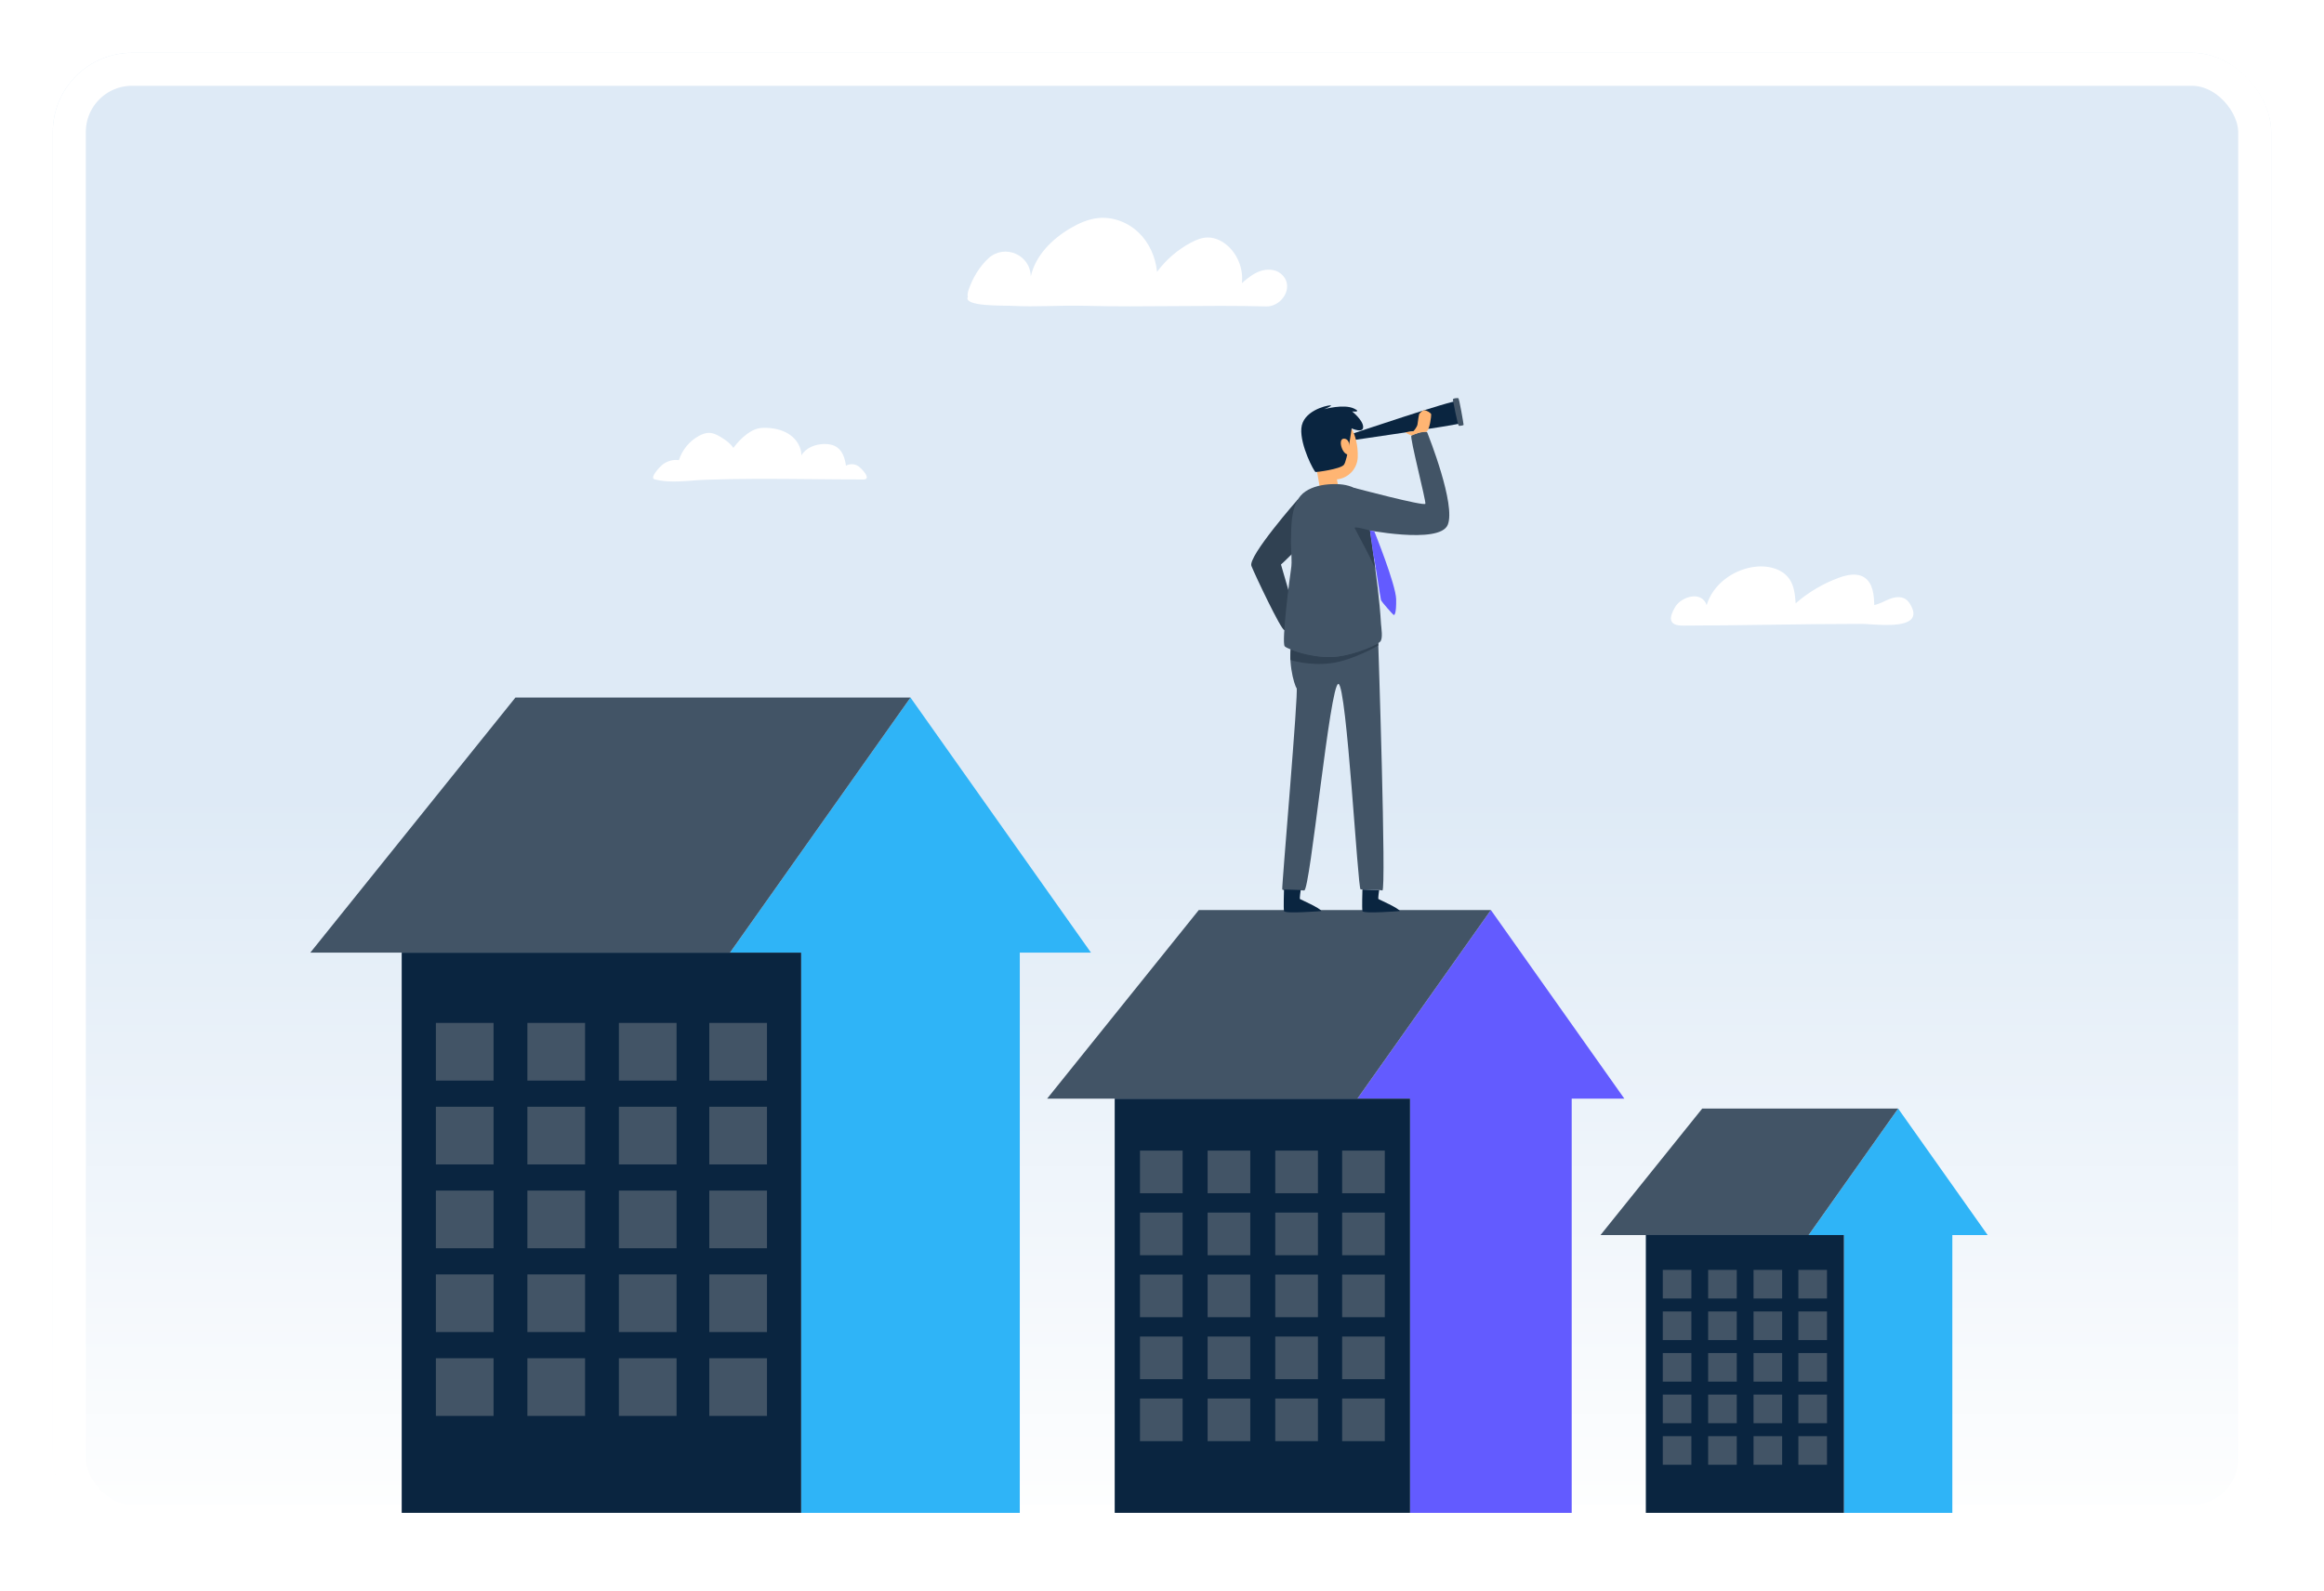 <svg width="704" height="482" viewBox="0 0 704 482" fill="none" xmlns="http://www.w3.org/2000/svg">
<g filter="url(#filter0_d_34_4)">
<rect x="12" y="8" width="672" height="450" rx="24" fill="url(#paint0_linear_34_4)"/>
<rect x="17" y="13" width="662" height="440" rx="19" stroke="white" stroke-width="10"/>
</g>
<path d="M330.488 288.665L275.806 211.366L221.126 288.665H242.692V458.417H308.922V288.665H330.488Z" fill="#2FB4F7"/>
<path d="M275.806 211.366L221.126 288.665H94L156.138 211.366H275.806Z" fill="#425466"/>
<path d="M242.692 288.665H121.689V458.417H242.692V288.665Z" fill="#0A2540"/>
<path d="M149.515 309.961H132.041V327.436H149.515V309.961Z" fill="#425466"/>
<path d="M177.234 309.961H159.759V327.436H177.234V309.961Z" fill="#425466"/>
<path d="M204.95 309.961H187.475V327.436H204.95V309.961Z" fill="#425466"/>
<path d="M232.34 309.961H214.866V327.436H232.34V309.961Z" fill="#425466"/>
<path d="M149.515 335.363H132.041V352.837H149.515V335.363Z" fill="#425466"/>
<path d="M177.234 335.363H159.759V352.837H177.234V335.363Z" fill="#425466"/>
<path d="M204.95 335.363H187.475V352.837H204.95V335.363Z" fill="#425466"/>
<path d="M232.34 335.363H214.866V352.837H232.34V335.363Z" fill="#425466"/>
<path d="M149.515 360.765H132.041V378.239H149.515V360.765Z" fill="#425466"/>
<path d="M177.234 360.765H159.759V378.239H177.234V360.765Z" fill="#425466"/>
<path d="M204.95 360.765H187.475V378.239H204.95V360.765Z" fill="#425466"/>
<path d="M232.34 360.765H214.866V378.239H232.34V360.765Z" fill="#425466"/>
<path d="M149.515 386.166H132.041V403.641H149.515V386.166Z" fill="#425466"/>
<path d="M177.234 386.166H159.759V403.641H177.234V386.166Z" fill="#425466"/>
<path d="M204.95 386.166H187.475V403.641H204.95V386.166Z" fill="#425466"/>
<path d="M232.34 386.166H214.866V403.641H232.34V386.166Z" fill="#425466"/>
<path d="M149.515 411.568H132.041V429.043H149.515V411.568Z" fill="#425466"/>
<path d="M177.234 411.568H159.759V429.043H177.234V411.568Z" fill="#425466"/>
<path d="M204.95 411.568H187.475V429.043H204.95V411.568Z" fill="#425466"/>
<path d="M232.34 411.568H214.866V429.043H232.34V411.568Z" fill="#425466"/>
<path d="M492.055 332.906L451.625 275.754L411.195 332.906H427.14V458.417H476.11V332.906H492.055Z" fill="#635BFF"/>
<path d="M451.625 275.754L411.195 332.906H317.204L363.147 275.754H451.625Z" fill="#425466"/>
<path d="M427.14 332.906H337.675V458.414H427.14V332.906Z" fill="#0A2540"/>
<path d="M358.25 348.652H345.332V361.571H358.25V348.652Z" fill="#425466"/>
<path d="M378.741 348.652H365.822V361.571H378.741V348.652Z" fill="#425466"/>
<path d="M399.234 348.652H386.315V361.571H399.234V348.652Z" fill="#425466"/>
<path d="M419.488 348.652H406.57V361.571H419.488V348.652Z" fill="#425466"/>
<path d="M358.25 367.434H345.332V380.352H358.25V367.434Z" fill="#425466"/>
<path d="M378.741 367.434H365.822V380.352H378.741V367.434Z" fill="#425466"/>
<path d="M399.234 367.434H386.315V380.352H399.234V367.434Z" fill="#425466"/>
<path d="M419.488 367.434H406.57V380.352H419.488V367.434Z" fill="#425466"/>
<path d="M358.25 386.215H345.332V399.133H358.25V386.215Z" fill="#425466"/>
<path d="M378.741 386.215H365.822V399.133H378.741V386.215Z" fill="#425466"/>
<path d="M399.234 386.215H386.315V399.133H399.234V386.215Z" fill="#425466"/>
<path d="M419.488 386.215H406.57V399.133H419.488V386.215Z" fill="#425466"/>
<path d="M358.25 404.996H345.332V417.914H358.25V404.996Z" fill="#425466"/>
<path d="M378.741 404.996H365.822V417.914H378.741V404.996Z" fill="#425466"/>
<path d="M399.234 404.996H386.315V417.914H399.234V404.996Z" fill="#425466"/>
<path d="M419.488 404.996H406.57V417.914H419.488V404.996Z" fill="#425466"/>
<path d="M358.25 423.776H345.332V436.695H358.25V423.776Z" fill="#425466"/>
<path d="M378.741 423.776H365.822V436.695H378.741V423.776Z" fill="#425466"/>
<path d="M399.234 423.776H386.315V436.695H399.234V423.776Z" fill="#425466"/>
<path d="M419.488 423.776H406.57V436.695H419.488V423.776Z" fill="#425466"/>
<path d="M602.11 374.24L574.993 335.909L547.877 374.24H558.573V458.417H591.414V374.24H602.11Z" fill="#2FB4F7"/>
<path d="M574.993 335.909L547.877 374.24H484.838L515.653 335.909H574.993Z" fill="#425466"/>
<path d="M558.573 374.24H498.568V458.417H558.573V374.24Z" fill="#0A2540"/>
<path d="M512.368 384.8H503.702V393.466H512.368V384.8Z" fill="#425466"/>
<path d="M526.112 384.8H517.446V393.466H526.112V384.8Z" fill="#425466"/>
<path d="M539.858 384.8H531.192V393.466H539.858V384.8Z" fill="#425466"/>
<path d="M553.441 384.8H544.775V393.466H553.441V384.8Z" fill="#425466"/>
<path d="M512.368 397.396H503.702V406.063H512.368V397.396Z" fill="#425466"/>
<path d="M526.112 397.396H517.446V406.063H526.112V397.396Z" fill="#425466"/>
<path d="M539.858 397.396H531.192V406.063H539.858V397.396Z" fill="#425466"/>
<path d="M553.441 397.396H544.775V406.063H553.441V397.396Z" fill="#425466"/>
<path d="M512.368 409.992H503.702V418.658H512.368V409.992Z" fill="#425466"/>
<path d="M526.112 409.992H517.446V418.658H526.112V409.992Z" fill="#425466"/>
<path d="M539.858 409.992H531.192V418.658H539.858V409.992Z" fill="#425466"/>
<path d="M553.441 409.992H544.775V418.658H553.441V409.992Z" fill="#425466"/>
<path d="M512.368 422.588H503.702V431.254H512.368V422.588Z" fill="#425466"/>
<path d="M526.112 422.588H517.446V431.254H526.112V422.588Z" fill="#425466"/>
<path d="M539.858 422.588H531.192V431.254H539.858V422.588Z" fill="#425466"/>
<path d="M553.441 422.588H544.775V431.254H553.441V422.588Z" fill="#425466"/>
<path d="M512.368 435.184H503.702V443.85H512.368V435.184Z" fill="#425466"/>
<path d="M526.112 435.184H517.446V443.85H526.112V435.184Z" fill="#425466"/>
<path d="M539.858 435.184H531.192V443.85H539.858V435.184Z" fill="#425466"/>
<path d="M553.441 435.184H544.775V443.85H553.441V435.184Z" fill="#425466"/>
<path d="M417.486 194.353C417.486 194.353 420.01 270.155 418.752 269.83C417.494 269.504 413.011 269.566 412.161 269.507C411.315 269.448 407.968 207.541 405.439 207.237C402.901 206.933 396.869 270.026 395.071 269.832C393.273 269.639 388.647 270.031 388.426 269.507C388.206 268.983 393.423 209.161 392.775 208.508C392.128 207.855 389.512 199.028 391.802 193.308L417.484 194.353H417.486Z" fill="#425466"/>
<path d="M417.505 194.877C417.505 194.877 409.844 198.977 403.071 199.098C396.297 199.219 390.991 196.786 390.991 196.786C390.991 196.786 390.819 198.702 390.913 199.993C390.913 199.993 396.531 201.821 403.176 200.966C409.818 200.111 417.505 195.606 417.505 195.606V194.88V194.877Z" fill="#304152"/>
<path d="M393.254 151.208C393.254 151.208 377.935 168.618 379.088 171.5C380.242 174.382 388.061 190.883 389.05 190.918C390.039 190.953 392.897 187.434 392.722 187.002C392.547 186.569 388.039 171.062 388.039 171.062C388.039 171.062 394.284 165.492 394.544 163.67C394.805 161.847 393.254 151.206 393.254 151.206V151.208Z" fill="#304152"/>
<path d="M410.167 147.818C410.167 147.818 431.537 153.493 431.779 152.646C432.021 151.799 426.943 132.333 427.548 131.97C428.153 131.607 432.021 130.155 432.384 131.123C432.746 132.091 441.09 153.006 438.55 159.051C436.01 165.097 412.936 160.382 412.936 160.382L410.165 147.816L410.167 147.818Z" fill="#425466"/>
<path d="M408.842 131.709C408.842 131.709 441.041 120.847 441.273 121.618C441.504 122.39 442.617 128.204 442.617 128.204C441.826 128.79 409.304 133.448 409.304 133.448L408.842 131.712V131.709Z" fill="#0A2540"/>
<path d="M440.117 121.127C440.117 121.127 441.563 128.992 441.95 129.027C442.337 129.062 443.361 128.922 443.361 128.71C443.361 128.497 442.058 120.67 441.74 120.635C441.423 120.6 440.028 120.651 440.12 121.129L440.117 121.127Z" fill="#425466"/>
<path d="M400.2 150.458C399.525 145.345 398.431 140.738 398.066 137.246C397.423 131.107 399.843 125.822 403.471 125.44C407.1 125.061 410.562 129.731 411.205 135.87C411.301 136.795 411.328 137.698 411.293 138.569C411.151 142.055 408.455 144.899 404.987 145.262L405.813 149.794L400.203 150.458H400.2Z" fill="#FFB573"/>
<path d="M409.447 129.806C409.447 129.806 408.183 139.606 407.073 140.875C405.963 142.147 398.896 143.098 398.498 143.018C398.101 142.937 393.813 135.01 394.211 129.803C394.609 124.599 401.549 122.911 402.875 122.833C404.2 122.753 401.119 123.997 401.119 123.997C401.119 123.997 407.062 122.323 410.162 123.798C412.659 124.989 409.584 124.667 409.584 124.667C409.584 124.667 412.879 127.269 412.936 129.349C412.992 131.43 409.447 129.806 409.447 129.806Z" fill="#0A2540"/>
<path d="M408.839 135.671C408.839 135.671 408.947 132.886 407.073 132.927C405.2 132.97 406.533 137.722 408.406 137.722L408.839 135.668V135.671Z" fill="#FFB573"/>
<path d="M413.366 151.372C414.019 153.09 414.169 155.095 414.452 157.003C414.954 160.401 415.441 163.801 415.903 167.207C416.892 174.459 417.922 181.752 418.341 189.066C418.403 190.136 419.032 193.627 418.046 194.479C416.032 196.216 408.189 199.001 403.071 199.1C397.953 199.199 390.268 196.925 389.187 195.853C388.107 194.78 390.813 174.048 391.069 172.559C391.523 169.895 391.01 166.852 391.069 164.156C391.174 159.275 390.867 151.979 395.472 148.907C397.748 147.388 400.603 146.843 403.291 146.708C405.6 146.593 408.057 146.81 410.167 147.821C411.871 148.638 412.804 149.902 413.366 151.377V151.372Z" fill="#425466"/>
<path d="M427.548 131.97C427.548 131.97 425.653 131.155 425.808 131.024C425.964 130.892 428.08 130.68 428.147 130.669C428.214 130.658 429.303 129.373 429.4 128.583C429.496 127.793 429.814 125.422 430.007 125.309C430.201 125.196 430.69 124.379 431.391 124.32C432.093 124.261 433.499 125.137 433.547 125.556C433.596 125.976 433.123 130.333 432.05 130.854C432.05 130.854 430.574 130.924 429.816 131.15C429.058 131.376 427.545 131.97 427.545 131.97H427.548Z" fill="#FFB573"/>
<path d="M415 160.764C415 160.764 410.111 159.307 410.377 160.014C410.64 160.721 416.433 171.043 416.675 172.889C416.917 174.736 415.059 161.183 415 160.764Z" fill="#304152"/>
<path d="M416.301 160.979C416.301 160.979 422.857 177.153 422.933 181.623C423.008 186.093 422.382 186.44 422.169 186.335C421.959 186.23 418.554 182.437 418.341 181.841C418.132 181.244 416.411 169.22 416.008 168.105L414.998 160.761L416.301 160.979Z" fill="#635BFF"/>
<path d="M417.78 269.69C417.78 269.69 417.388 272.297 417.568 272.431C417.748 272.566 423.807 275.213 424.032 276.068C424.032 276.068 412.899 276.966 412.719 276.068C412.539 275.17 412.719 269.528 412.719 269.528L417.78 269.69Z" fill="#0A2540"/>
<path d="M394.018 269.69C394.018 269.69 393.626 272.297 393.806 272.431C393.986 272.566 400.045 275.213 400.27 276.068C400.27 276.068 389.137 276.966 388.957 276.068C388.776 275.17 388.957 269.528 388.957 269.528L394.018 269.69Z" fill="#0A2540"/>
<path d="M387.868 91.131C386.723 92.204 385.199 92.895 383.586 92.852C365.085 92.365 347.054 93.147 328.552 92.661C320.875 92.459 314.182 93.091 306.22 92.661C303.938 92.537 291.77 92.94 293.17 89.938C292.993 89.207 293.202 88.438 293.447 87.726C294.63 84.277 296.75 80.686 299.487 78.216C304.322 73.856 312.12 77.154 312.252 83.764C313.658 77.431 318.668 72.442 324.262 69.157C326.834 67.646 329.63 66.399 332.595 66.079C337.057 65.598 341.643 67.34 344.89 70.442C348.134 73.541 350.061 77.906 350.497 82.374C353.177 78.74 356.674 75.71 360.652 73.576C362.244 72.721 363.961 71.998 365.767 71.961C368.165 71.912 370.458 73.1 372.194 74.756C375.132 77.554 376.659 81.766 376.197 85.798C377.858 84.35 379.6 82.914 381.675 82.175C383.75 81.433 386.245 81.506 387.957 82.89C390.951 85.312 390.161 88.992 387.871 91.137L387.868 91.131Z" fill="white"/>
<path d="M262.425 145.034C262.269 145.193 261.987 145.287 261.535 145.287C250.778 145.287 240.02 145.072 229.263 145.093C224.01 145.104 218.758 145.198 213.508 145.389C208.541 145.569 203.144 146.55 198.276 145.236C196.663 144.8 199.974 141.368 200.547 140.903C201.963 139.755 203.85 139.145 205.649 139.435C206.676 136.32 208.802 133.696 211.673 132.11C212.691 131.548 213.823 131.113 214.987 131.172C216.202 131.231 217.325 131.82 218.368 132.449C219.809 133.32 221.218 134.325 222.153 135.723C223.392 134.083 224.755 132.599 226.432 131.409C227.319 130.78 228.274 130.218 229.322 129.922C230.255 129.659 231.236 129.618 232.206 129.651C234.695 129.731 237.23 130.315 239.27 131.739C241.313 133.164 242.794 135.521 242.762 138.01C244.055 135.682 247.014 134.578 249.678 134.537C251.036 134.516 252.447 134.758 253.56 135.537C255.299 136.752 255.965 138.997 256.264 141.099C257.433 140.448 258.968 140.526 260.067 141.292C260.785 141.795 263.199 144.233 262.422 145.031L262.425 145.034Z" fill="white"/>
<path d="M578.367 188.128C575.155 190.222 566.733 189.05 564.069 189.05C545.958 189.05 527.875 189.534 509.774 189.571C505.283 189.582 505.578 187.037 507.484 183.87C509.32 180.819 515.433 178.841 516.994 183.365C518.798 177.293 524.612 172.884 530.862 171.841C535.012 171.151 539.867 172.097 542.168 175.618C543.536 177.712 543.764 180.327 543.955 182.822C547.793 179.462 552.256 176.817 557.048 175.067C559.575 174.142 562.577 173.519 564.814 175.013C567.365 176.715 567.687 180.271 567.757 183.335C569.402 183.018 570.865 182.104 572.426 181.497C573.988 180.889 575.864 180.626 577.262 181.553C577.926 181.994 578.407 182.658 578.8 183.349C580.16 185.757 579.735 187.238 578.369 188.128H578.367Z" fill="white"/>
<defs>
<filter id="filter0_d_34_4" x="0" y="0" width="704" height="482" filterUnits="userSpaceOnUse" color-interpolation-filters="sRGB">
<feFlood flood-opacity="0" result="BackgroundImageFix"/>
<feColorMatrix in="SourceAlpha" type="matrix" values="0 0 0 0 0 0 0 0 0 0 0 0 0 0 0 0 0 0 127 0" result="hardAlpha"/>
<feOffset dx="4" dy="8"/>
<feGaussianBlur stdDeviation="8"/>
<feComposite in2="hardAlpha" operator="out"/>
<feColorMatrix type="matrix" values="0 0 0 0 0.388 0 0 0 0 0.357 0 0 0 0 1 0 0 0 0.1 0"/>
<feBlend mode="normal" in2="BackgroundImageFix" result="effect1_dropShadow_34_4"/>
<feBlend mode="normal" in="SourceGraphic" in2="effect1_dropShadow_34_4" result="shape"/>
</filter>
<linearGradient id="paint0_linear_34_4" x1="348" y1="8" x2="348" y2="458" gradientUnits="userSpaceOnUse">
<stop offset="0.5" stop-color="#DEEAF6"/>
<stop offset="1" stop-color="white"/>
</linearGradient>
</defs>
</svg>

